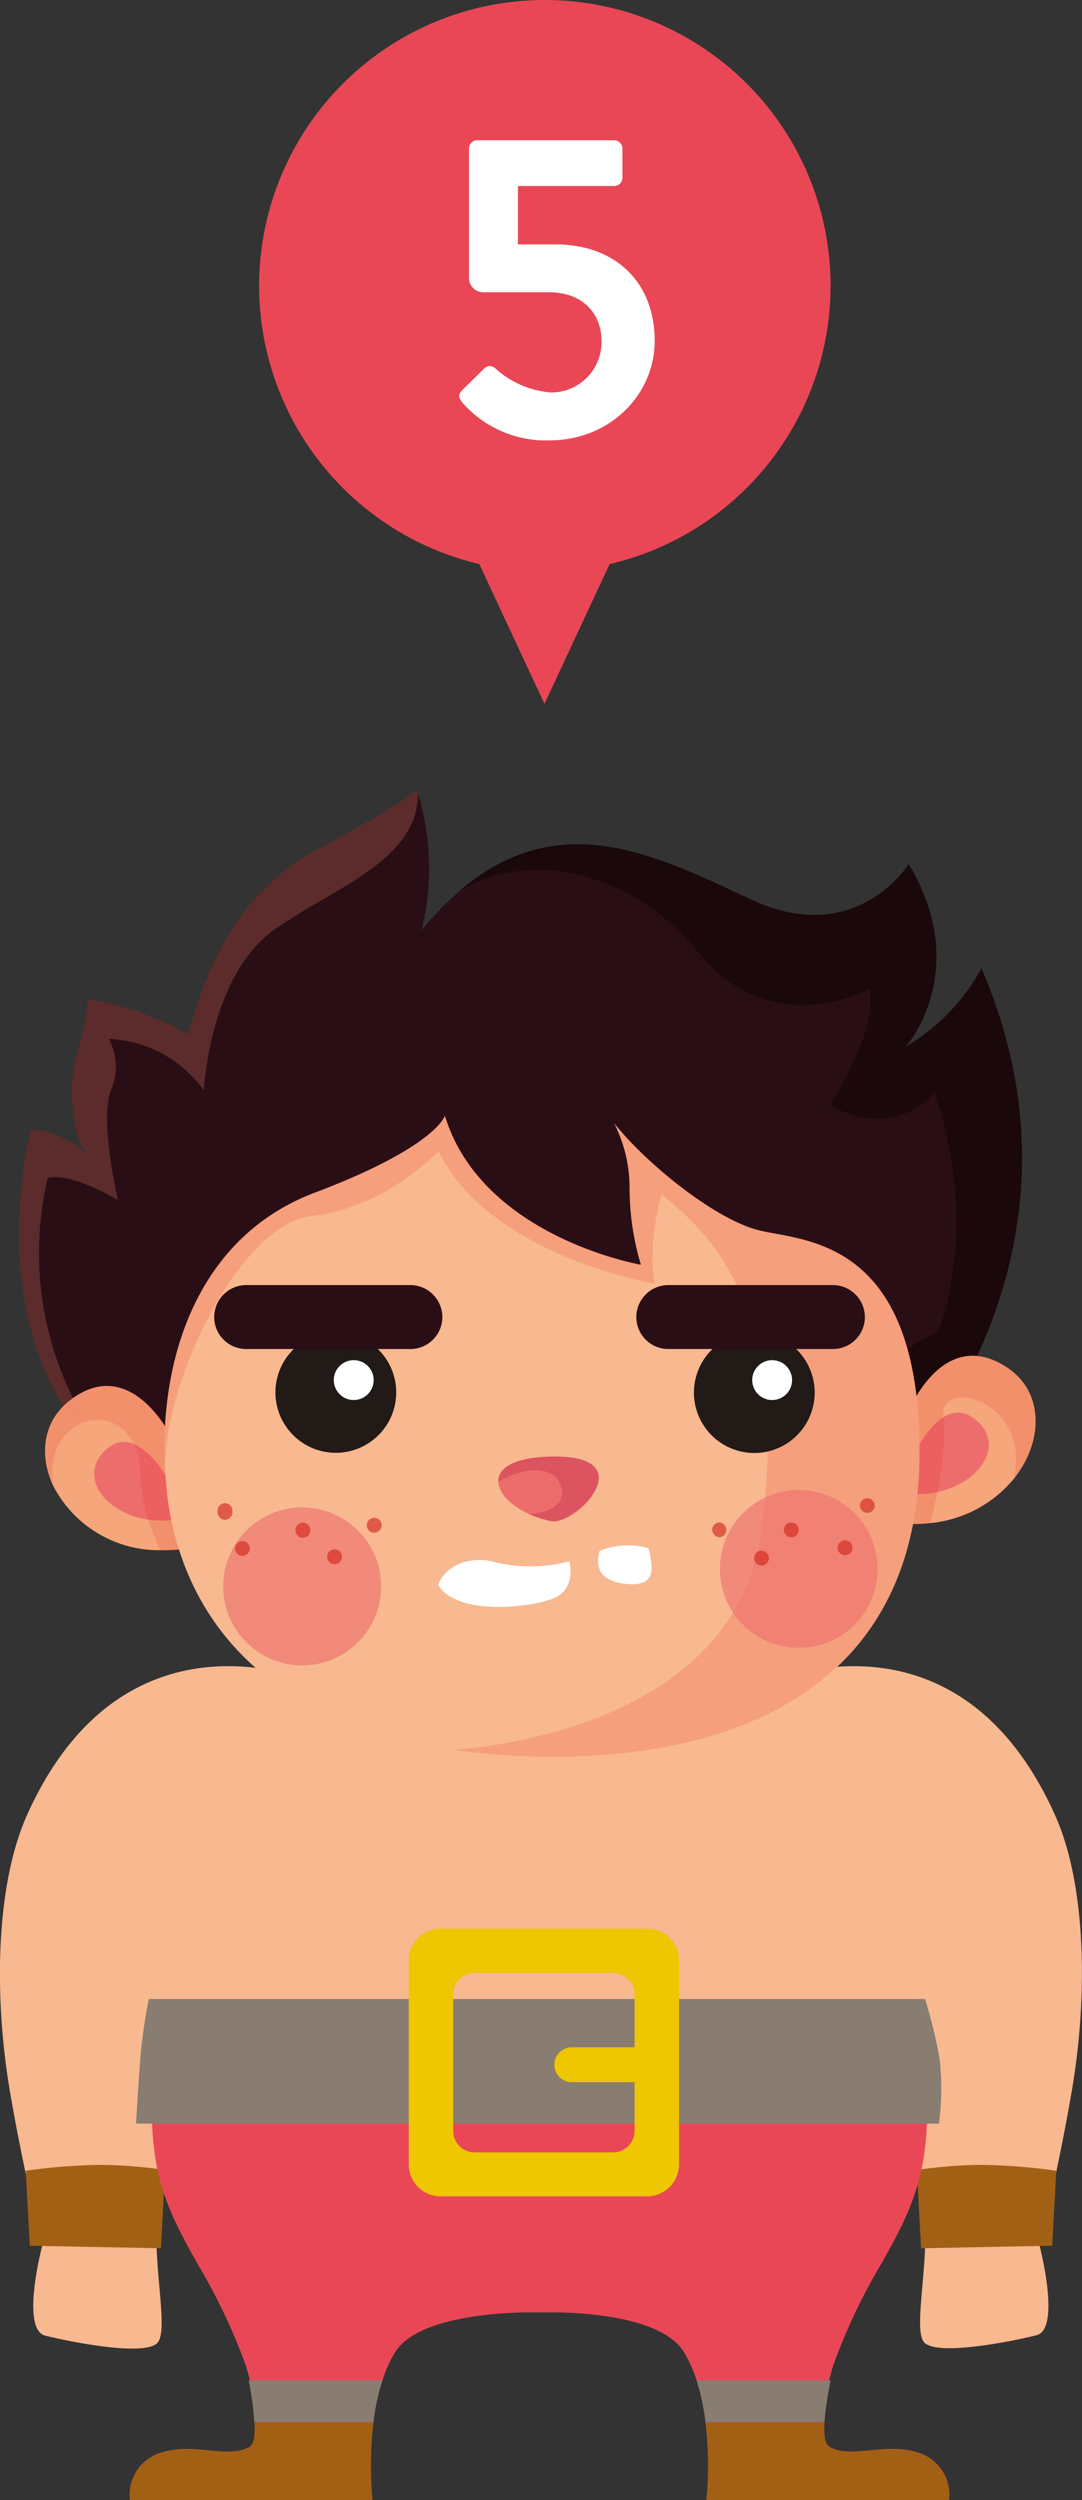 <svg xmlns="http://www.w3.org/2000/svg" viewBox="0 0 110.73 255.75"><rect x="0" y="0" width="110.73" height="255.75" fill="#333333" stroke="none"/><defs><style>.cls-1{fill:#f8b890;}.cls-2{fill:#a26015;}.cls-3{fill:#e94756;}.cls-4{fill:#887d70;}.cls-5{fill:#eec602;}.cls-6{fill:#2a0e15;}.cls-7{fill:#120506;opacity:0.67;}.cls-8{fill:#f5a67b;}.cls-9{fill:#ed6d6d;}.cls-10{fill:#e41919;opacity:0.16;}.cls-11{opacity:0.61;}.cls-12{fill:#d12017;}.cls-13{fill:#fff;}.cls-14{fill:#b41543;opacity:0.28;}.cls-15{fill:#f1886e;opacity:0.25;}.cls-16{fill:#221a16;}</style></defs><title>C</title><g id="Calque_2" data-name="Calque 2"><g id="Calque_1-2" data-name="Calque 1"><path class="cls-1" d="M79,172s19.12-8.38,29,13.75c3.2,7.16,3.32,18.58,1.7,28.07-1.44,8.41-3.31,15.91-3.31,15.91s2.23,8.52-.32,9.16-10.49,2.23-11.56.64.7-8.42.06-14-2.13-16.18-3.3-22.15S84.44,188,84.44,188Z"/><path class="cls-2" d="M108.1,222.06a60.62,60.62,0,0,0-7.56-.6,46.4,46.4,0,0,0-6.71.53l.43,8,13.42-.26Z"/><path class="cls-1" d="M31.73,172s-19.12-8.38-29,13.75C-.48,193-.6,204.37,1,213.86c1.44,8.41,3.31,15.91,3.31,15.91s-2.24,8.52.32,9.16,10.49,2.23,11.56.64-.7-8.42-.06-14,2.13-16.18,3.3-22.15S26.29,188,26.29,188Z"/><path class="cls-2" d="M2.63,222.06a60.62,60.62,0,0,1,7.56-.6,46.4,46.4,0,0,1,6.71.53l-.43,8-13.42-.26Z"/><path class="cls-3" d="M16.19,251c3.41-1.28,6.92.57,9.27-.64,1.16-.6.9-4.39-.29-8.34a60.55,60.55,0,0,0-4.94-10.41c-3.25-5.8-5.61-10.14-4.32-21.19,6.44.89,13,2.23,19.76,1a278.93,278.93,0,0,1,58.81-1.34c1.36,11.27-1,15.64-4.28,21.48A60.55,60.55,0,0,0,85.26,242c-1.19,3.95-1.46,7.75-.29,8.35,2.34,1.21,5.86-.64,9.27.64a4.48,4.48,0,0,1,2.87,4.79H72.3s1.1-9.69-2.35-15.23c-2-3.16-8.59-3.91-12.85-4h0s-.6,0-1.56,0v0H55c-1,0-1.69,0-1.69,0h0c-4.26.15-10.89.9-12.86,4.06-3.44,5.53-2.34,15.22-2.34,15.22H13.32A4.47,4.47,0,0,1,16.19,251Z"/><path class="cls-1" d="M35.67,211.41c-6.8,1.2-13.32-.14-19.76-1,.28-2.42.74-5.15,1.4-8.29a78,78,0,0,1,14.12-30.24l23-1.58v-.13l.91.07.7-.05v.09l23,1.59a77.8,77.8,0,0,1,14.13,30.23c.63,3,1.08,5.65,1.36,8A278.93,278.93,0,0,0,35.67,211.41Z"/><path class="cls-4" d="M85,243.51H71.29a23.27,23.27,0,0,1,.91,4.26H84.38C84.45,246.59,84.69,245.11,85,243.51Z"/><path class="cls-2" d="M94.23,251c-3.41-1.28-6.92.57-9.27-.64-.53-.27-.66-1.22-.58-2.55H72.2a38,38,0,0,1,.09,8H97.1A4.47,4.47,0,0,0,94.23,251Z"/><path class="cls-4" d="M25.46,243.51H39.13a23.27,23.27,0,0,0-.91,4.26H26C26,246.59,25.73,245.11,25.46,243.51Z"/><path class="cls-2" d="M16.19,251c3.41-1.28,6.92.57,9.27-.64.54-.27.66-1.22.58-2.55H38.22a38,38,0,0,0-.09,8H13.32A4.47,4.47,0,0,1,16.19,251Z"/><path class="cls-4" d="M96.09,217.24H13.92s.21-3.67.47-7a52.8,52.8,0,0,1,.84-5.75H94.67a54.11,54.11,0,0,1,1.47,6A27,27,0,0,1,96.09,217.24Z"/><path class="cls-5" d="M41.83,200.55v20.87a3.27,3.27,0,0,0,3.26,3.26H66.23a3.27,3.27,0,0,0,3.26-3.26V200.55a3.27,3.27,0,0,0-3.26-3.26H45.09A3.27,3.27,0,0,0,41.83,200.55ZM46.38,204a2.19,2.19,0,0,1,2.19-2.18H62.76A2.19,2.19,0,0,1,64.94,204v14a2.19,2.19,0,0,1-2.18,2.18H48.57A2.19,2.19,0,0,1,46.38,218Z"/><path class="cls-5" d="M58.51,213h7.32a1.78,1.78,0,0,0,1.78-1.78h0a1.79,1.79,0,0,0-1.78-1.79H58.51a1.79,1.79,0,0,0-1.78,1.79h0A1.78,1.78,0,0,0,58.51,213Z"/><path class="cls-6" d="M3.16,115.58c2.83-.1,5.74,2.47,5.92,2.63-1.62-1.6-2.24-6.58-1.24-10.2A33.1,33.1,0,0,0,9,102.22a30.11,30.11,0,0,1,10.23,3.6c1.6-5.44,4.22-14.07,13.26-18.93s10.17-6.07,10.17-6.07.08.22.11.33a26.34,26.34,0,0,1,.38,14,32,32,0,0,1,3.88-4c10.53-9,20.73-3.29,30.14,1C87.71,96.92,93,88.39,93,88.39c6.55,11-.31,18.68-.31,18.68a20.94,20.94,0,0,0,7.75-8c9.84,22.77-.21,41-5.59,48.44a35.75,35.75,0,0,1-2.92,3.61,32.65,32.65,0,0,0,.37-5.44,23.83,23.83,0,0,0-.92-6.22,16.59,16.59,0,0,0-13.73-12.07c-9.13-1.43-10.72-4.57-10.72-4.57a62.57,62.57,0,0,0,1.71,8.47c-12.91,1.12-24.57-12.16-24.57-12.16-2.68,2-3.94,1.26-15.86,7.07s-10,27.49-10,27.49a25.59,25.59,0,0,1-10.59-8.2C-1.54,133.21,3.16,115.58,3.16,115.58Z"/><path class="cls-7" d="M47,91.14c10.53-9,20.73-3.29,30.14,1C87.71,96.92,93,88.39,93,88.39c6.55,11-.31,18.68-.31,18.68a20.94,20.94,0,0,0,7.75-8c9.84,22.77-.21,41-5.59,48.44a4.76,4.76,0,0,1-2.55-1.83A13.45,13.45,0,0,1,90.17,141a8.42,8.42,0,0,1,1.22-1.61,12.66,12.66,0,0,1,4.6-3.11s4.5-10.56-.38-24.5c0,0-4.07,5.08-10.67,1.25,0,0,5-7.57,4-11.83,0,0-10,5.45-17.4-3.71C64.43,88.75,53.83,87,47,91.14Z"/><path class="cls-8" d="M92.11,155.85l.79-11.3s3.55-9.1,10.22-4.62c3.77,2.53,3.64,7.6.63,11.35a12.67,12.67,0,0,1-8.57,4.53A15.64,15.64,0,0,1,92.11,155.85Z"/><path class="cls-8" d="M7.12,143.28c6.33-4.94,10.51,3.9,10.51,3.9l1.58,11.22a16.93,16.93,0,0,1-2.8.18,12.17,12.17,0,0,1-11-6.66h0C4,148.84,4.39,145.41,7.12,143.28Z"/><path class="cls-9" d="M93.08,149.77s3-7.55,6.74-4.55-.71,8.05-6.63,7.6Z"/><path class="cls-10" d="M92.11,155.85l.79-11.3s3.55-9.1,10.22-4.62c3.77,2.53,3.64,7.6.63,11.35,1.84-8.06-7.74-10.5-7.21-6.29.44,3.42-.68,8.29-1.36,10.82A15.64,15.64,0,0,1,92.11,155.85Z"/><path class="cls-9" d="M17.81,152.4s-3.55-7.32-7-4.07,1.27,8,7.14,7.12Z"/><path class="cls-10" d="M7.12,143.28c6.33-4.94,10.51,3.9,10.51,3.9l1.58,11.22a16.93,16.93,0,0,1-2.8.18,20.28,20.28,0,0,1-2.08-8.38c-.5-7.51-10-6.07-8.89,1.72C4,148.84,4.39,145.41,7.12,143.28Z"/><path class="cls-1" d="M17.06,152.53v0c0-.2,0-.39-.06-.58,0-.46-.08-.92-.1-1.38-.68-11.5,3.29-24,15.28-28.55,12.46-4.7,13.35-7.88,13.35-7.88,3.8,12.44,20.06,15.24,20.06,15.24a27.49,27.49,0,0,1-1.16-7.73,14.64,14.64,0,0,0-1.58-6.75c3.3,4.15,10.21,9.73,14.67,10.92s16.7.54,16.58,23-16.89,30.8-37,30.92A74.09,74.09,0,0,1,46.35,179h0C24.56,175.9,18.2,162.79,17.06,152.53Z"/><path class="cls-10" d="M16.9,150.53c-.68-11.5,3.29-24,15.28-28.55,12.46-4.7,13.35-7.88,13.35-7.88,3.8,12.44,20.06,15.24,20.06,15.24a27.49,27.49,0,0,1-1.16-7.73,14.64,14.64,0,0,0-1.58-6.75c3.3,4.15,10.21,9.73,14.67,10.92s16.7.54,16.58,23-16.89,30.8-37,30.92A74.09,74.09,0,0,1,46.35,179c.86-.06,28.68-1.53,31.54-22.24,3.36-24.34-6.43-31.3-10.19-34.61,0,0-1.48,5-.69,9.16,0,0-16.84-2.77-22.12-13.55,0,0-5.4,5.79-13,6.64C24.68,125.21,16.71,141.06,16.9,150.53Z"/><g class="cls-11"><path class="cls-9" d="M39,162a8.08,8.08,0,1,1-8.35-7.79A8.08,8.08,0,0,1,39,162Z"/><path class="cls-9" d="M89.81,160.22a8.07,8.07,0,1,1-8.35-7.79A8.07,8.07,0,0,1,89.81,160.22Z"/></g><path class="cls-9" d="M51,151.61c-.08-1.32,1.38-2.47,5.12-2.6,10-.36,2.83,7.14.23,6.59a11,11,0,0,1-2.17-.7h0C52.29,154.05,51.05,152.76,51,151.61Z"/><g class="cls-11"><path class="cls-12" d="M31.75,156.55a.76.76,0,1,1-1.52,0,.75.75,0,0,1,.73-.78A.76.76,0,0,1,31.75,156.55Z"/><path class="cls-12" d="M35,159.22a.76.76,0,1,1-.78-.73A.75.75,0,0,1,35,159.22Z"/><path class="cls-12" d="M39.06,156a.78.78,0,0,1-.74.79.76.76,0,0,1-.78-.73.75.75,0,0,1,.73-.79A.77.77,0,0,1,39.06,156Z"/><path class="cls-12" d="M23.78,154.62a.76.76,0,1,1-1.51,0,.76.76,0,1,1,1.51,0Z"/><circle class="cls-12" cx="25.63" cy="158.78" r="0.76" transform="matrix(0.1, -0.99, 0.99, 0.1, -134.95, 167.9)"/></g><g class="cls-11"><path class="cls-12" d="M80.22,156.53a.76.76,0,0,0,.79.73.75.75,0,0,0,.73-.78.78.78,0,0,0-.79-.74A.77.77,0,0,0,80.22,156.53Z"/><path class="cls-12" d="M77.17,159.42a.76.76,0,0,0,.78.73.78.78,0,0,0,.74-.79.76.76,0,1,0-1.52.06Z"/><path class="cls-12" d="M72.89,156.52a.76.76,0,0,0,.79.73.76.76,0,0,0-.05-1.51A.76.76,0,0,0,72.89,156.52Z"/><path class="cls-12" d="M88,154a.76.76,0,1,0,1.52,0,.76.76,0,0,0-.79-.73A.75.75,0,0,0,88,154Z"/><path class="cls-12" d="M85.72,158.36a.77.77,0,0,0,.79.73.76.76,0,0,0-.05-1.52A.78.78,0,0,0,85.72,158.36Z"/></g><path class="cls-13" d="M44.85,162.14c.75-2.1,3.27-2.9,5.43-2.43a15.46,15.46,0,0,0,8,0c.22,1.18.24,3-1.58,3.77C54.42,164.45,46.79,165.36,44.85,162.14Z"/><path class="cls-13" d="M61.37,158.64a7.83,7.83,0,0,1,5-.26c.41,1.82,1,4.07-2.46,3.63C61,161.64,61,159.88,61.37,158.64Z"/><path class="cls-14" d="M51,151.61c-.08-1.32,1.38-2.47,5.12-2.6,10-.36,2.83,7.14.23,6.59a11,11,0,0,1-2.17-.7h0s4.33-.28,3.13-3.09C56.43,149.74,53.21,150.2,51,151.61Z"/><path class="cls-15" d="M3.16,115.58c2.83-.1,5.74,2.47,5.92,2.63-1.62-1.6-2.24-6.58-1.24-10.2A33.1,33.1,0,0,0,9,102.22a30.11,30.11,0,0,1,10.23,3.6c1.6-5.44,4.22-14.07,13.26-18.93s10.17-6.07,10.17-6.07.08.22.11.33c0,6.82-8.34,9.54-14.56,13.85-6.81,4.73-7.35,16.55-7.35,16.55a12.62,12.62,0,0,0-9.73-5.28,6,6,0,0,1,.22,5.26c-1.19,3.08.72,11.23.72,11.23-5.31-3.07-7.19-2.24-7.19-2.24a33.47,33.47,0,0,0,3.3,23.87l-.57,1.06C-1.54,133.21,3.16,115.58,3.16,115.58Z"/><circle class="cls-16" cx="77.19" cy="142.44" r="6.18" transform="translate(-77.89 189.32) rotate(-78.36)"/><circle class="cls-13" cx="79.02" cy="141.18" r="2.04"/><circle class="cls-16" cx="34.37" cy="142.44" r="6.18" transform="translate(-112.16 142.99) rotate(-76.65)"/><circle class="cls-13" cx="36.2" cy="141.18" r="2.04"/><path class="cls-6" d="M85.24,138H68.39a3.27,3.27,0,0,1-3.27-3.27h0a3.28,3.28,0,0,1,3.27-3.27H85.24a3.28,3.28,0,0,1,3.27,3.27h0A3.27,3.27,0,0,1,85.24,138Z"/><path class="cls-6" d="M42,138H25.19a3.27,3.27,0,0,1-3.27-3.27h0a3.28,3.28,0,0,1,3.27-3.27H42a3.28,3.28,0,0,1,3.27,3.27h0A3.27,3.27,0,0,1,42,138Z"/><path class="cls-3" d="M85,29.23A29.25,29.25,0,0,1,62.39,57.7L55.72,72,49.05,57.7A29.24,29.24,0,1,1,85,29.23Z"/><path class="cls-13" d="M47.37,39.84l2.22-2.18a.78.78,0,0,1,1.07,0,9.57,9.57,0,0,0,5.74,2.49,5.15,5.15,0,0,0,5.16-5.25c0-2.76-1.86-5-5.38-5H49.33A1.48,1.48,0,0,1,48,28.32V15.19a.84.84,0,0,1,.84-.84H62.85a.85.85,0,0,1,.85.84v3a.85.85,0,0,1-.85.84H53V25H56.8C63.12,25,67,29,67,34.86c0,5.56-4.63,10.19-10.77,10.19a11.37,11.37,0,0,1-8.76-3.69C46.88,40.69,46.84,40.38,47.37,39.84Z"/></g></g></svg>